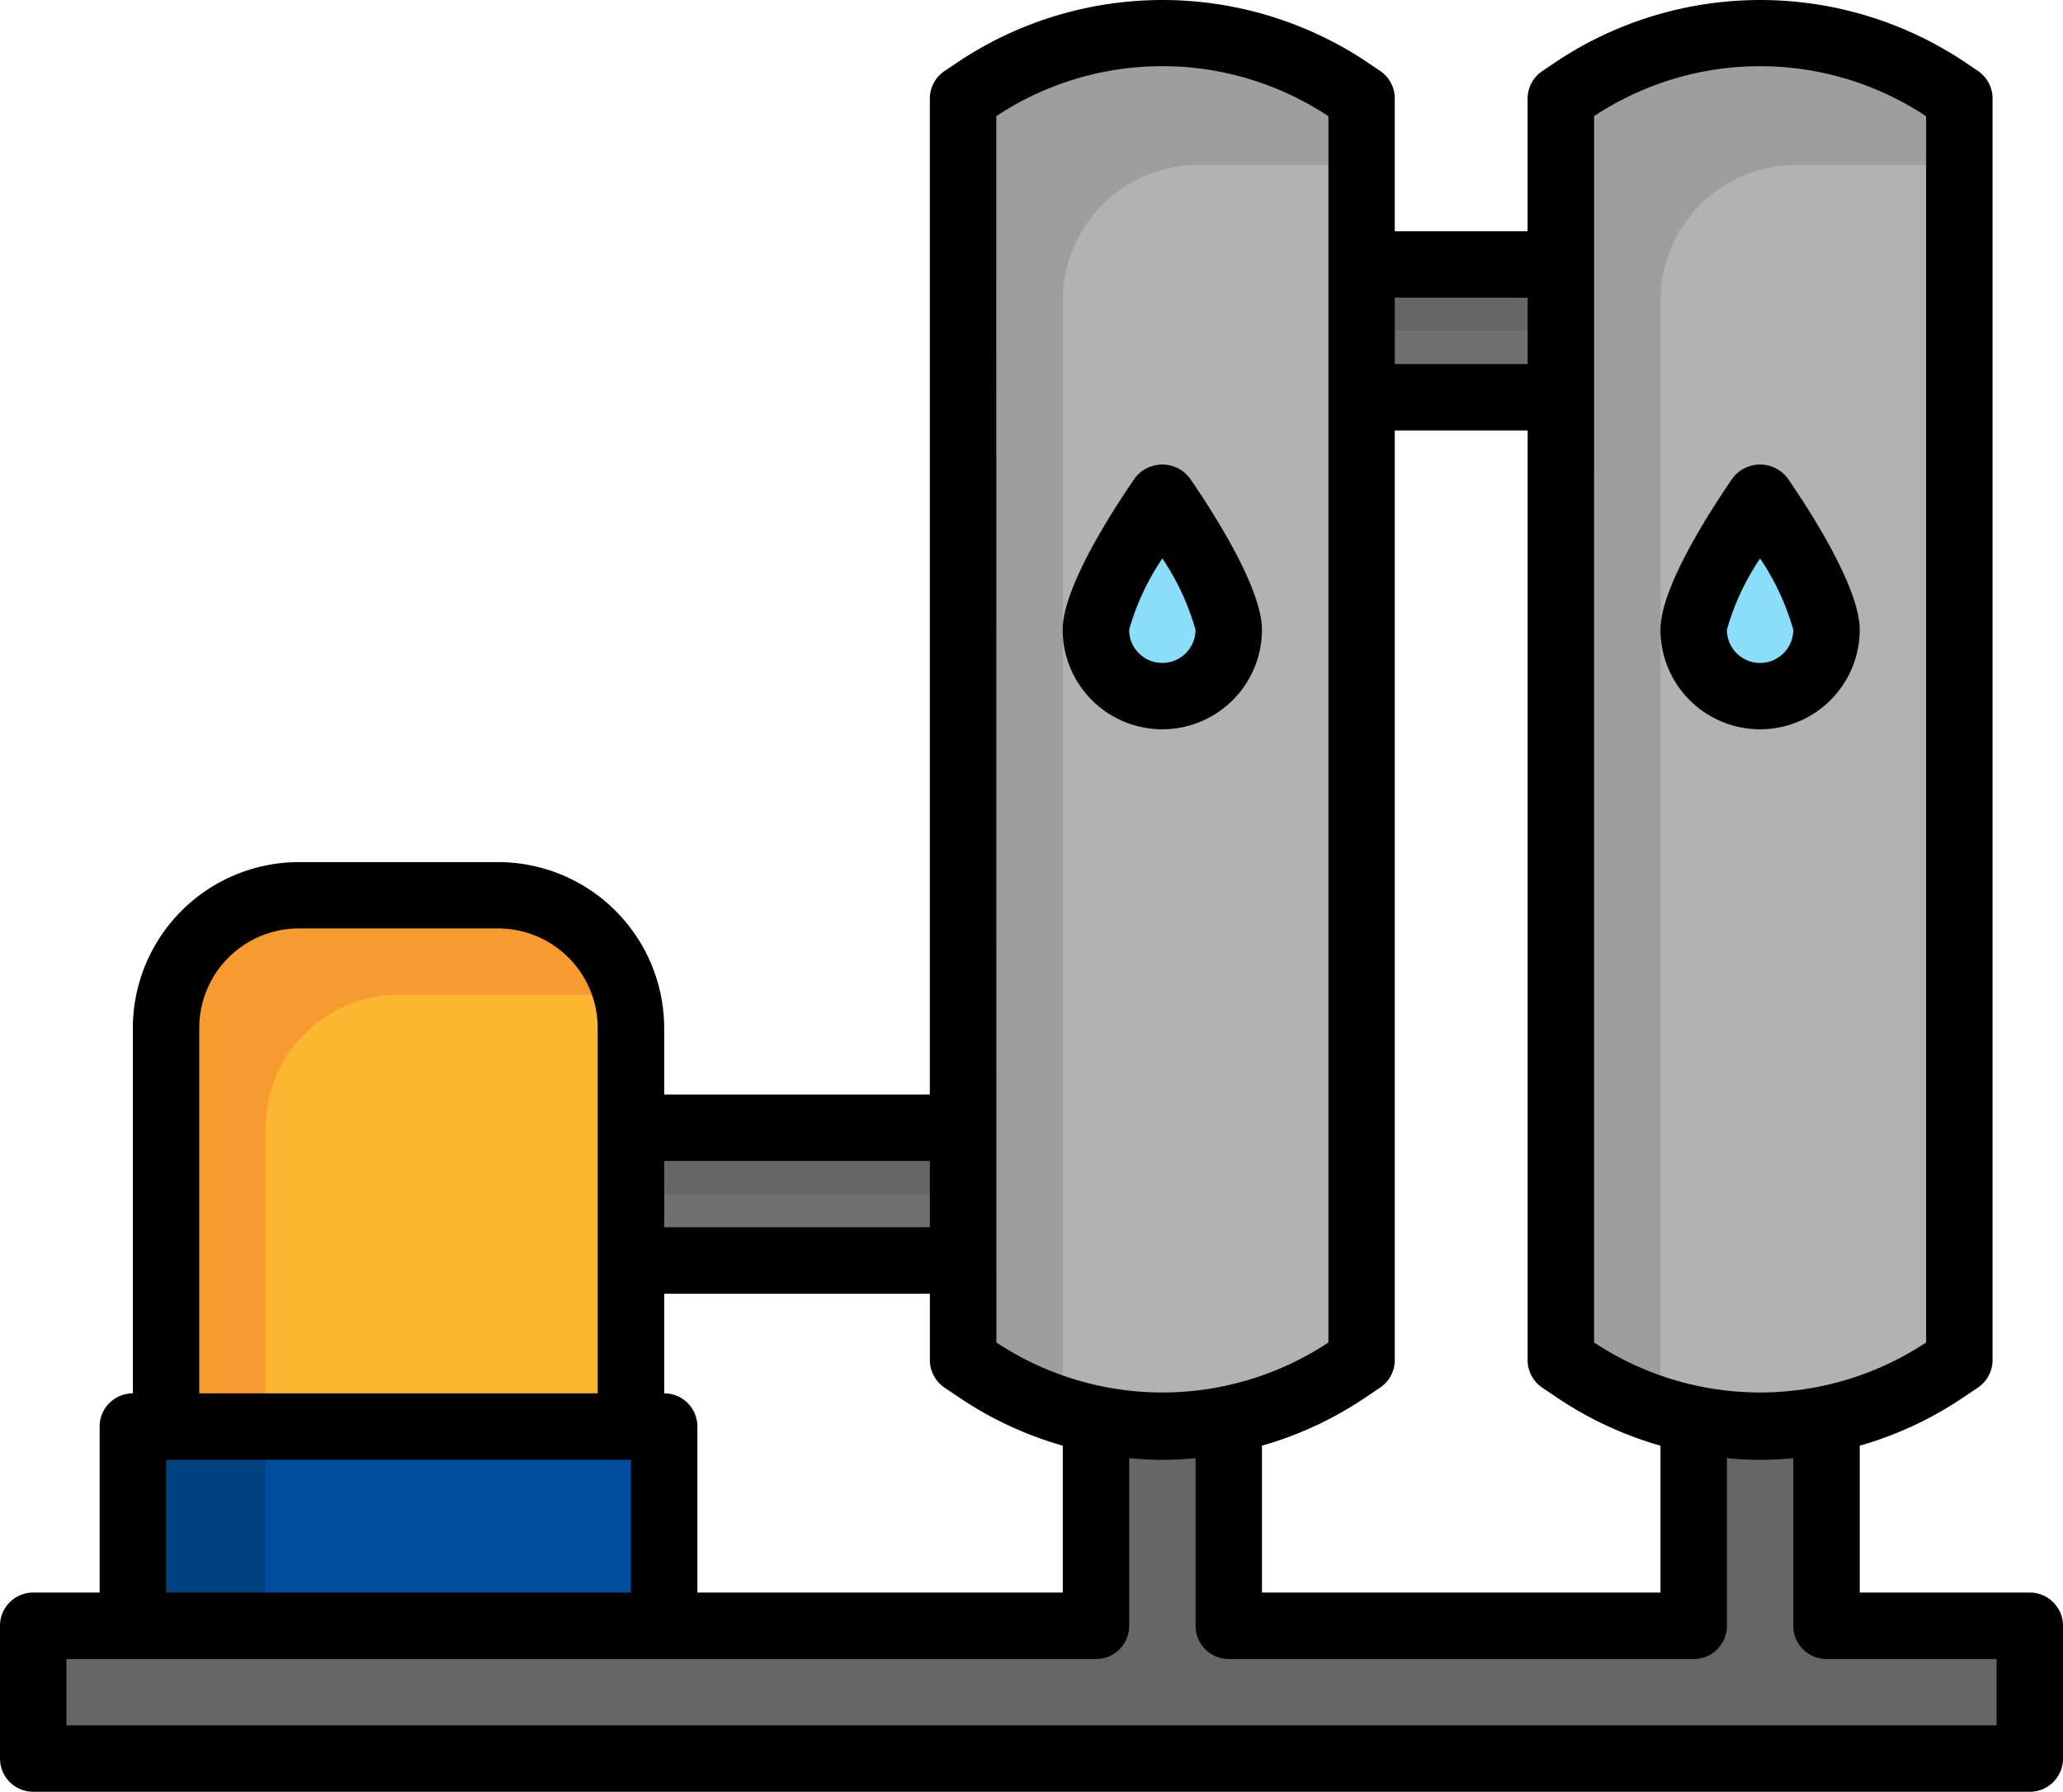 <svg xmlns="http://www.w3.org/2000/svg" width="107" height="92.951" viewBox="0 0 107 92.951">
  <g id="filtro-de-agua" transform="translate(-1 -5.036)">
    <path id="Trazado_722744" data-name="Trazado 722744" d="M88.122,46V59.78H64.008V46h-6.89V59.78H2v6.89H105.555V59.78H95.012V46Z" transform="translate(0.722 29.595)" fill="#666"/>
    <path id="Trazado_722745" data-name="Trazado 722745" d="M68.669,74.9l-.861.579a17.089,17.089,0,0,1-18.947,0L48,74.9V9.445l.861-.579a17.089,17.089,0,0,1,18.947,0l.861.579Z" transform="translate(33.955 0.697)" fill="#9e9e9e"/>
    <path id="Trazado_722746" data-name="Trazado 722746" d="M58.062,10A7.062,7.062,0,0,0,51,17.062V74.635a16.951,16.951,0,0,0,14.641-2.048l.861-.579V10Z" transform="translate(36.122 3.586)" fill="#b2b2b2"/>
    <path id="Trazado_722747" data-name="Trazado 722747" d="M50.669,74.9l-.861.579a17.089,17.089,0,0,1-18.947,0L30,74.9V9.445l.861-.579a17.089,17.089,0,0,1,18.947,0l.861.579Z" transform="translate(20.951 0.697)" fill="#9e9e9e"/>
    <path id="Trazado_722748" data-name="Trazado 722748" d="M40.062,10A7.062,7.062,0,0,0,33,17.062V74.635a16.951,16.951,0,0,0,14.641-2.048l.861-.579V10Z" transform="translate(23.118 3.586)" fill="#b2b2b2"/>
    <path id="Trazado_722749" data-name="Trazado 722749" d="M6,59.559V38.89A6.89,6.89,0,0,1,12.89,32H23.224a6.89,6.89,0,0,1,6.89,6.89V59.559Z" transform="translate(3.612 19.48)" fill="#f79b31"/>
    <path id="Trazado_722750" data-name="Trazado 722750" d="M9,57.392H27.947V36.722a6.845,6.845,0,0,0-.186-1.536A6.845,6.845,0,0,0,26.224,35H15.89A6.89,6.89,0,0,0,9,41.89Z" transform="translate(5.78 21.648)" fill="#fcb732"/>
    <path id="Trazado_722751" data-name="Trazado 722751" d="M20,39H37.224v6.89H20Z" transform="translate(13.726 24.537)" fill="#666"/>
    <path id="Trazado_722752" data-name="Trazado 722752" d="M20,41H37.224v3.445H20Z" transform="translate(13.726 25.982)" fill="#707070"/>
    <path id="Trazado_722753" data-name="Trazado 722753" d="M5,58.335V48H32.559V58.335Z" transform="translate(2.89 31.039)" fill="#004180"/>
    <path id="Trazado_722754" data-name="Trazado 722754" d="M42,13H52.335v6.89H42Z" transform="translate(29.62 5.754)" fill="#666"/>
    <path id="Trazado_722755" data-name="Trazado 722755" d="M40.89,26.89a3.445,3.445,0,1,1-6.89,0c0-1.9,3.445-6.89,3.445-6.89S40.89,25,40.89,26.89Z" transform="translate(23.841 10.811)" fill="#3693cf"/>
    <path id="Trazado_722756" data-name="Trazado 722756" d="M58.89,26.89a3.445,3.445,0,0,1-6.89,0c0-1.9,3.445-6.89,3.445-6.89S58.89,25,58.89,26.89Z" transform="translate(36.845 10.811)" fill="#3693cf"/>
    <path id="Trazado_722757" data-name="Trazado 722757" d="M9,48H29.669V58.335H9Z" transform="translate(5.78 31.039)" fill="#004c9d"/>
    <path id="Trazado_722758" data-name="Trazado 722758" d="M42,15H52.335v3.445H42Z" transform="translate(29.62 7.199)" fill="#707070"/>
    <path id="Trazado_722759" data-name="Trazado 722759" d="M35,26.339a3.445,3.445,0,0,0,2.584,3.323,3.445,3.445,0,0,0,2.584-3.323,16.019,16.019,0,0,0-2.584-5.576A16.019,16.019,0,0,0,35,26.339Z" transform="translate(24.563 11.362)" fill="#8adef9"/>
    <path id="Trazado_722760" data-name="Trazado 722760" d="M53,26.339a3.445,3.445,0,0,0,2.584,3.323,3.445,3.445,0,0,0,2.584-3.323,16.019,16.019,0,0,0-2.584-5.576A16.019,16.019,0,0,0,53,26.339Z" transform="translate(37.567 11.362)" fill="#8adef9"/>
    <path id="Trazado_722761" data-name="Trazado 722761" d="M106.278,87.652H97.457v-7.62a18.8,18.8,0,0,0,5.255-2.425l.861-.579a1.722,1.722,0,0,0,.773-1.433V10.142a1.723,1.723,0,0,0-.767-1.433l-.861-.579a19.1,19.1,0,0,0-20.842,0l-.861.579a1.722,1.722,0,0,0-.784,1.433v6.89h-6.89v-6.89a1.723,1.723,0,0,0-.767-1.433l-.861-.579a19.1,19.1,0,0,0-20.842,0l-.861.579a1.722,1.722,0,0,0-.784,1.433V61.815H35.449V58.37a8.623,8.623,0,0,0-8.612-8.612H16.5A8.623,8.623,0,0,0,7.89,58.37V77.317a1.722,1.722,0,0,0-1.722,1.722v8.612H2.722A1.722,1.722,0,0,0,1,89.374v6.89a1.722,1.722,0,0,0,1.722,1.722H106.278A1.722,1.722,0,0,0,108,96.264v-6.89A1.722,1.722,0,0,0,106.278,87.652Zm-22.6-76.589.1-.067A15.59,15.59,0,0,1,100.8,11l.1.067v63.61l-.1.067a15.59,15.59,0,0,1-17.021,0l-.1-.067ZM66.453,80.032a18.8,18.8,0,0,0,5.255-2.425l.861-.579a1.722,1.722,0,0,0,.773-1.433V27.366h6.89V75.595A1.723,1.723,0,0,0,81,77.028l.861.579a18.8,18.8,0,0,0,5.262,2.425v7.62H66.453Zm13.78-59.555v3.445h-6.89V20.476ZM52.673,11.063l.1-.067A15.59,15.59,0,0,1,69.8,11l.1.067v63.61l-.1.067a15.59,15.59,0,0,1-17.021,0l-.1-.067ZM35.449,77.317V72.15h13.78v3.445A1.723,1.723,0,0,0,50,77.028l.861.579a18.8,18.8,0,0,0,5.262,2.425v7.62H37.171V79.039A1.722,1.722,0,0,0,35.449,77.317ZM49.228,65.26V68.7H35.449V65.26ZM11.335,58.37A5.167,5.167,0,0,1,16.5,53.2H26.837A5.167,5.167,0,0,1,32,58.37V77.317H11.335ZM9.612,80.762H33.726v6.89H9.612Zm94.943,13.78H4.445V91.1h53.4a1.722,1.722,0,0,0,1.722-1.722v-8.7c.57.052,1.144.088,1.722.088s1.152-.036,1.722-.088v8.7A1.722,1.722,0,0,0,64.73,91.1H88.845a1.722,1.722,0,0,0,1.722-1.722v-8.7c.57.052,1.144.088,1.722.088s1.152-.036,1.722-.088v8.7A1.722,1.722,0,0,0,95.734,91.1h8.821Z" transform="translate(0 0)"/>
    <path id="Trazado_722762" data-name="Trazado 722762" d="M38.167,32.76a5.167,5.167,0,0,0,5.167-5.167c0-2.2-2.622-6.235-3.75-7.868a1.788,1.788,0,0,0-2.835,0C35.622,21.358,33,25.392,33,27.593A5.167,5.167,0,0,0,38.167,32.76Zm0-8.864a12.918,12.918,0,0,1,1.722,3.7,1.722,1.722,0,1,1-3.445,0A12.844,12.844,0,0,1,38.167,23.9Z" transform="translate(23.118 10.108)"/>
    <path id="Trazado_722763" data-name="Trazado 722763" d="M56.167,32.76a5.167,5.167,0,0,0,5.167-5.167c0-2.2-2.622-6.235-3.75-7.868a1.788,1.788,0,0,0-2.835,0C53.622,21.358,51,25.392,51,27.593A5.167,5.167,0,0,0,56.167,32.76Zm0-8.864a12.918,12.918,0,0,1,1.722,3.7,1.722,1.722,0,1,1-3.445,0A12.844,12.844,0,0,1,56.167,23.9Z" transform="translate(36.122 10.108)"/>
  </g>
</svg>
